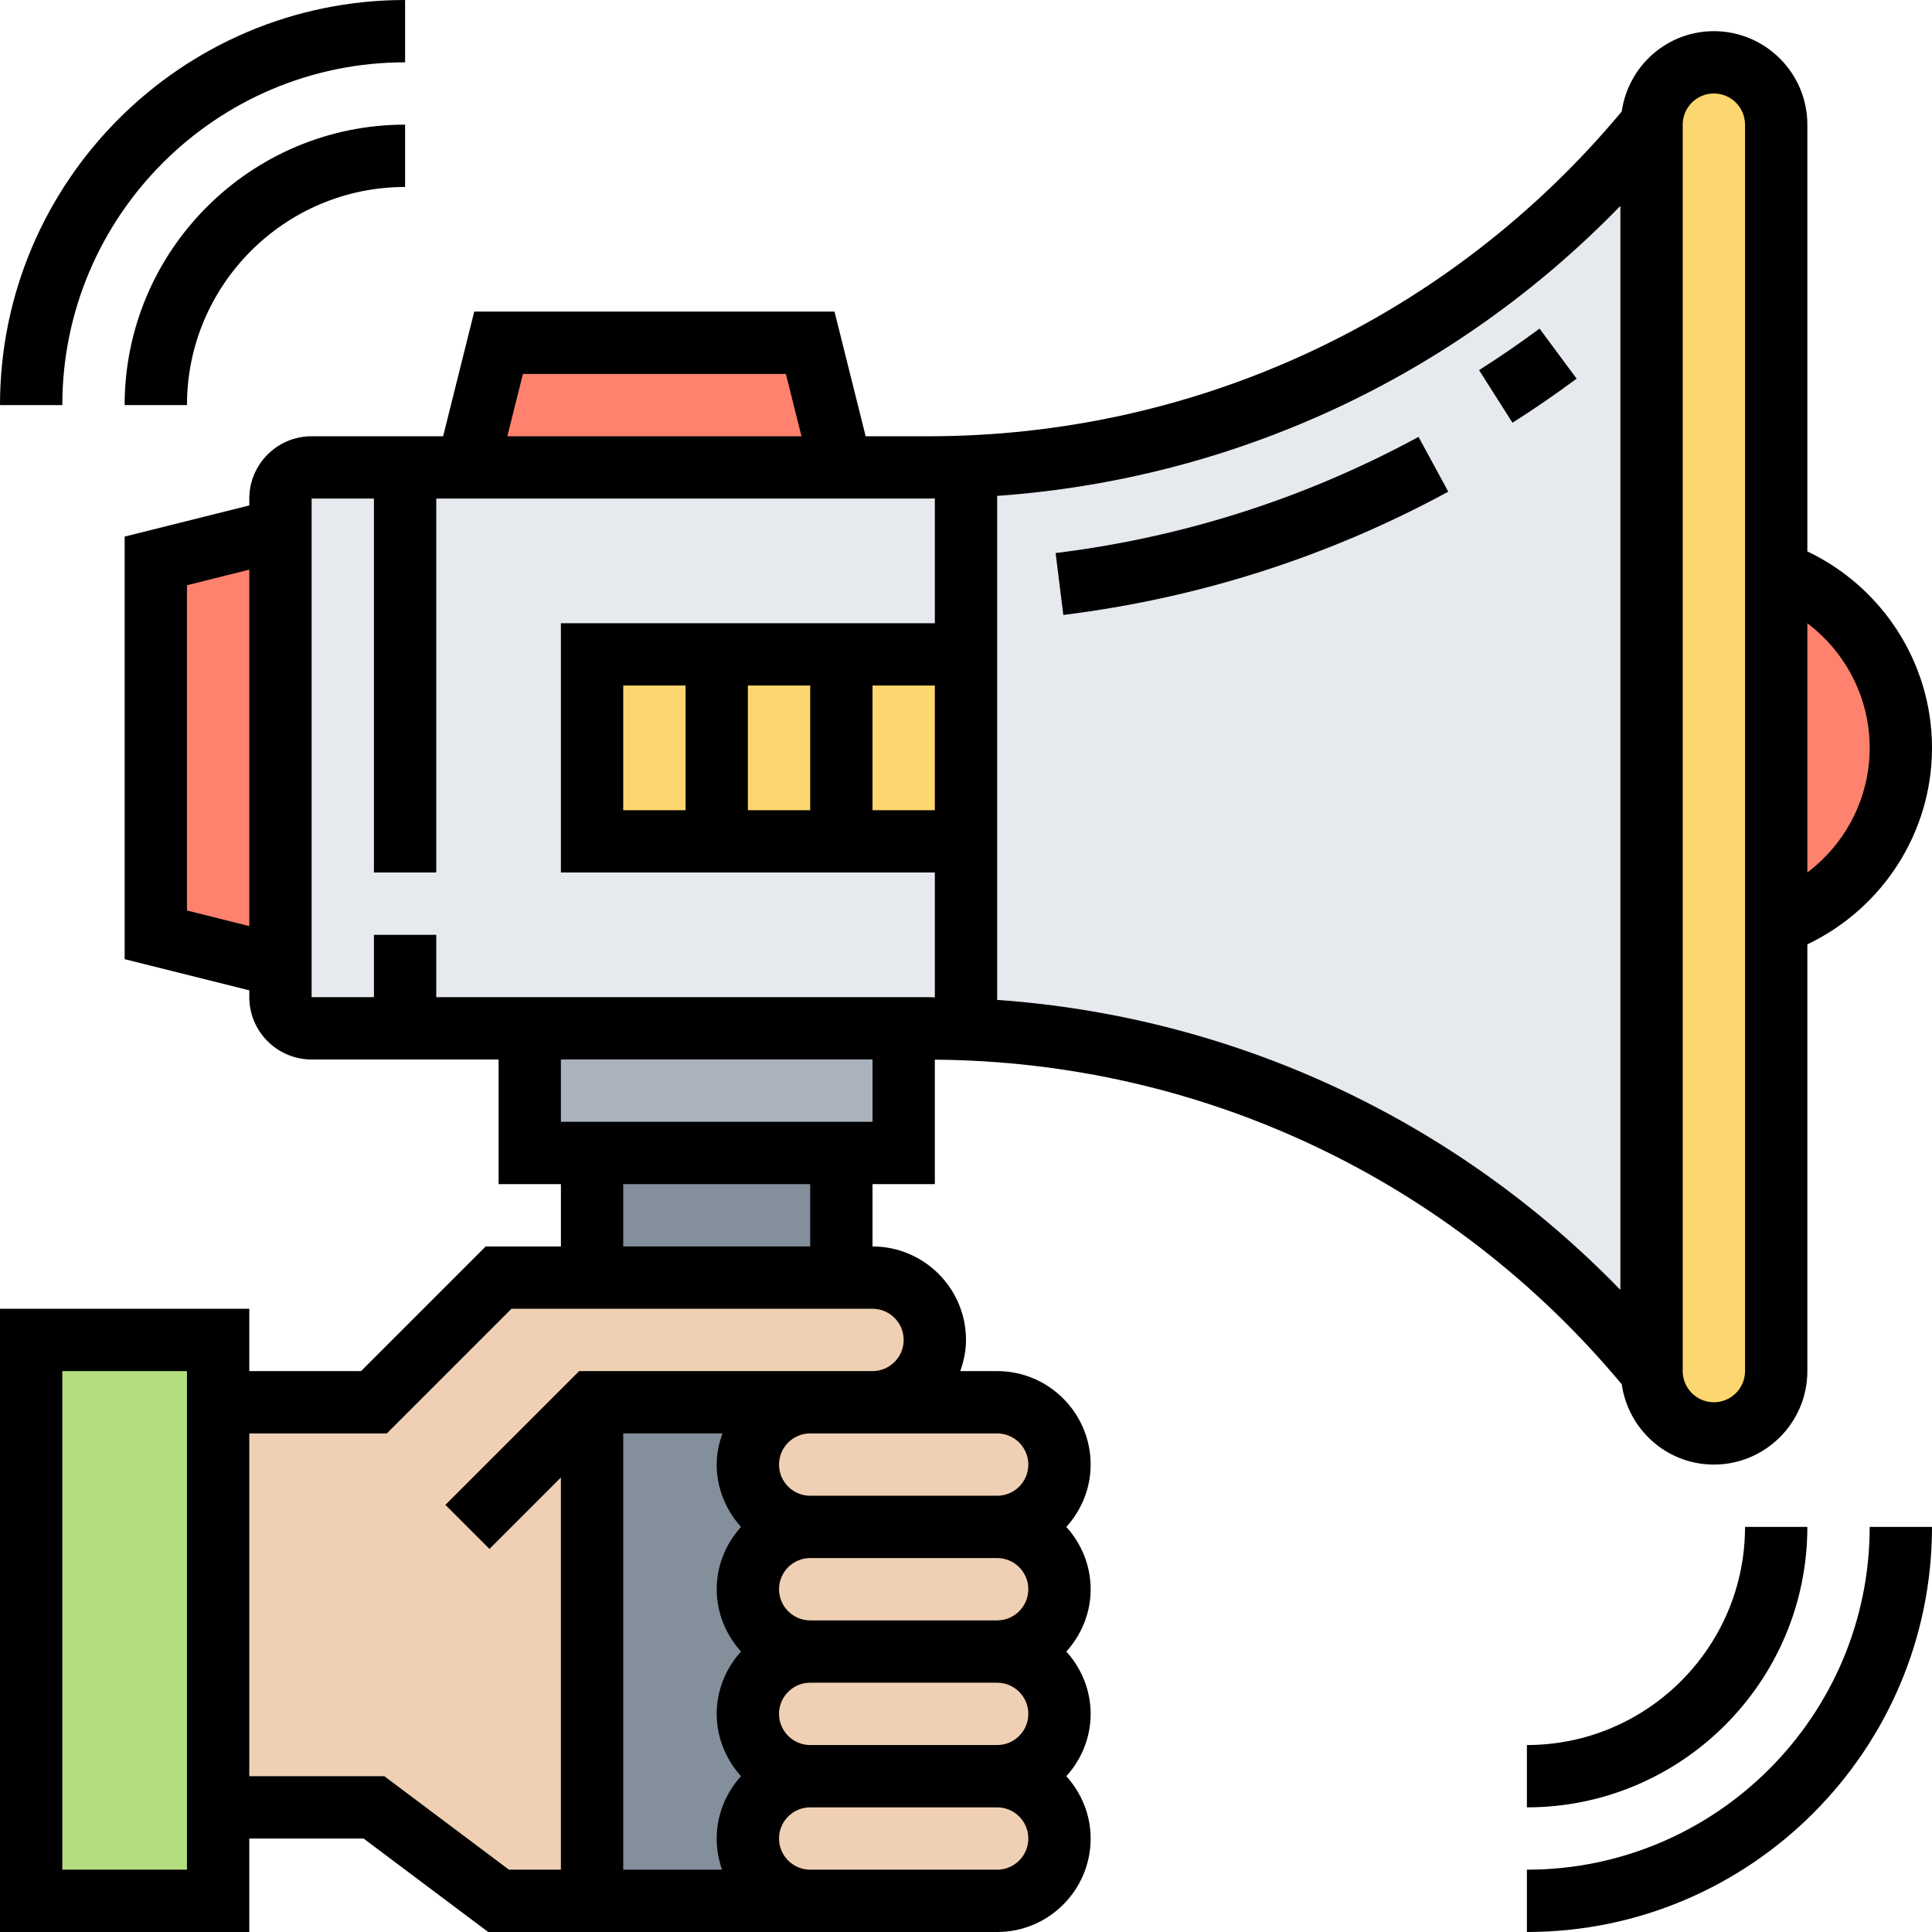 <svg height="496pt" viewBox="0 0 496 496" width="496pt" xmlns="http://www.w3.org/2000/svg"><path d="m56 464v24h-48v-144h48zm0 0" fill="#b4dd7f"/><g fill="#f0d0b4"><path d="m256 392c8.801 0 16 7.199 16 16 0 4.398-1.762 8.398-4.719 11.281-2.883 2.957-6.883 4.719-11.281 4.719h-48c-8.801 0-16-7.199-16-16 0-4.398 1.762-8.398 4.719-11.281 2.883-2.957 6.883-4.719 11.281-4.719zm0 0"/><path d="m256 424c8.801 0 16 7.199 16 16 0 4.398-1.762 8.398-4.719 11.281-2.883 2.957-6.883 4.719-11.281 4.719h-48c-8.801 0-16-7.199-16-16 0-4.398 1.762-8.398 4.719-11.281 2.883-2.957 6.883-4.719 11.281-4.719zm0 0"/><path d="m256 360c8.801 0 16 7.199 16 16 0 4.398-1.762 8.398-4.719 11.281-2.883 2.957-6.883 4.719-11.281 4.719h-48c-8.801 0-16-7.199-16-16 0-4.398 1.762-8.398 4.719-11.281 2.883-2.957 6.883-4.719 11.281-4.719zm0 0"/><path d="m256 456c8.801 0 16 7.199 16 16 0 4.398-1.762 8.398-4.719 11.281-2.883 2.957-6.883 4.719-11.281 4.719h-48c-8.801 0-16-7.199-16-16 0-4.398 1.762-8.398 4.719-11.281 2.883-2.957 6.883-4.719 11.281-4.719zm0 0"/><path d="m152 360v128h-24l-32-24h-40v-104h40l32-32h96c8.801 0 16 7.199 16 16 0 4.398-1.762 8.398-4.719 11.281-2.883 2.957-6.883 4.719-11.281 4.719zm0 0"/></g><path d="m192 472c0 8.801 7.199 16 16 16h-56v-128h56c-4.398 0-8.398 1.762-11.281 4.719-2.957 2.883-4.719 6.883-4.719 11.281 0 8.801 7.199 16 16 16-4.398 0-8.398 1.762-11.281 4.719-2.957 2.883-4.719 6.883-4.719 11.281 0 8.801 7.199 16 16 16-4.398 0-8.398 1.762-11.281 4.719-2.957 2.883-4.719 6.883-4.719 11.281 0 8.801 7.199 16 16 16-4.398 0-8.398 1.762-11.281 4.719-2.957 2.883-4.719 6.883-4.719 11.281zm0 0" fill="#838f9b"/><path d="m152 296h64v32h-64zm0 0" fill="#838f9b"/><path d="m232 264v32h-96v-32zm0 0" fill="#aab2bd"/><path d="m208 88 8 32h-96l8-32zm0 0" fill="#ff826e"/><path d="m72 136v112l-32-8v-96zm0 0" fill="#ff826e"/><path d="m248 168v-48.238c68.32-2.723 132.48-34.562 176-87.762v320c-43.52-53.199-107.68-85.039-176-87.762zm0 0" fill="#e6e9ed"/><path d="m248 120v48h-96v48h96v48.238c-3.199-.16-6.48-.238-9.68-.238h-158.32c-4.398 0-8-3.602-8-8v-128c0-4.398 3.602-8 8-8h158.32c3.199 0 6.48-.078 9.68-.238zm0 0" fill="#e6e9ed"/><path d="m152 168h32v48h-32zm0 0" fill="#fcd770"/><path d="m216 168h32v48h-32zm0 0" fill="#fcd770"/><path d="m184 168h32v48h-32zm0 0" fill="#fcd770"/><path d="m456 237.281v114.719c0 8.801-7.199 16-16 16s-16-7.199-16-16v-320c0-8.801 7.199-16 16-16 4.398 0 8.398 1.762 11.281 4.719 2.957 2.883 4.719 6.883 4.719 11.281zm0 0" fill="#fcd770"/><path d="m456 146.719c18.641 6.641 32 24.402 32 45.281s-13.359 38.641-32 45.281zm0 0" fill="#ff826e"/><path d="m404.762 97.215-9.516-12.855c-5.062 3.746-10.277 7.336-15.527 10.664l8.578 13.504c5.559-3.527 11.102-7.344 16.465-11.312zm0 0"/><path d="m256 352h-9.473c.898-2.512 1.473-5.184 1.473-8 0-13.23-10.77-24-24-24v-16h16v-31.953c68.465.496 132.504 30.77 176.344 83.328 1.656 11.625 11.578 20.625 23.656 20.625 13.23 0 24-10.77 24-24v-109.559c19.312-9.203 32-28.723 32-50.441s-12.688-41.238-32-50.441v-109.559c0-13.23-10.77-24-24-24-12.078 0-22 9-23.656 20.625-44.199 52.992-108.945 83.375-178.047 83.375h-16.059l-7.992-32h-92.492l-7.992 32h-33.762c-8.824 0-16 7.176-16 16v1.754l-32 8v108.492l32 8v1.754c0 8.824 7.176 16 16 16h48v32h16v16h-19.312l-32 32h-28.688v-16h-64v160h64v-24h29.336l32 24h130.664c13.23 0 24-10.77 24-24 0-6.168-2.406-11.742-6.238-16 3.84-4.258 6.238-9.832 6.238-16s-2.406-11.742-6.238-16c3.84-4.258 6.238-9.832 6.238-16s-2.406-11.742-6.238-16c3.84-4.258 6.238-9.832 6.238-16 0-13.23-10.77-24-24-24zm-208-118.246v-83.508l16-4v91.508zm216 142.246c0 4.406-3.586 8-8 8h-48c-4.414 0-8-3.594-8-8s3.586-8 8-8h48c4.414 0 8 3.594 8 8zm0 32c0 4.406-3.586 8-8 8h-48c-4.414 0-8-3.594-8-8s3.586-8 8-8h48c4.414 0 8 3.594 8 8zm0 32c0 4.406-3.586 8-8 8h-48c-4.414 0-8-3.594-8-8s3.586-8 8-8h48c4.414 0 8 3.594 8 8zm-104-232v-32h16v32zm32-32h16v32h-16zm32 0h16v32h-16zm256 16c0 12.793-6.129 24.551-16 31.984v-63.969c9.871 7.434 16 19.191 16 31.984zm-48-160c0-4.406 3.586-8 8-8s8 3.594 8 8v320c0 4.406-3.586 8-8 8s-8-3.594-8-8zm-16 20.848v278.305c-42.441-43.738-99.105-70.145-160-74.449v-129.398c60.895-4.312 117.559-30.719 160-74.457zm-281.754 43.152h67.508l4.008 16h-75.516zm-54.246 32h16v96h16v-96h126.297c.566 0 1.137-.039 1.703-.047v32.047h-96v64h96v32.047c-.566 0-1.137-.047-1.703-.047h-126.297v-16h-16v16h-16zm144 144v16h-80v-16zm-64 32h48v16h-48zm-112 176h-32v-128h32zm50.664-24h-34.664v-88h35.312l32-32h92.688c4.414 0 8 3.594 8 8s-3.586 8-8 8h-75.312l-34.344 34.344 11.312 11.312 18.344-18.344v100.688h-13.336zm61.336 24v-112h25.473c-.898 2.512-1.473 5.184-1.473 8 0 6.168 2.406 11.742 6.238 16-3.84 4.258-6.238 9.832-6.238 16s2.406 11.742 6.238 16c-3.84 4.258-6.238 9.832-6.238 16s2.406 11.742 6.238 16c-3.84 4.258-6.238 9.832-6.238 16 0 2.809.488 5.496 1.367 8zm96 0h-48c-4.414 0-8-3.594-8-8s3.586-8 8-8h48c4.414 0 8 3.594 8 8s-3.586 8-8 8zm0 0"/><path d="m272.984 157.871c34.832-4.312 68.086-14.949 98.832-31.648l-7.641-14.062c-28.977 15.727-60.32 25.77-93.168 29.824zm0 0"/><path d="m392 480v16c57.344 0 104-46.656 104-104h-16c0 48.52-39.48 88-88 88zm0 0"/><path d="m392 448v16c39.703 0 72-32.305 72-72h-16c0 30.879-25.129 56-56 56zm0 0"/><path d="m104 16v-16c-57.344 0-104 46.656-104 104h16c0-48.52 39.48-88 88-88zm0 0"/><path d="m48 104c0-30.879 25.129-56 56-56v-16c-39.703 0-72 32.305-72 72zm0 0"/></svg>